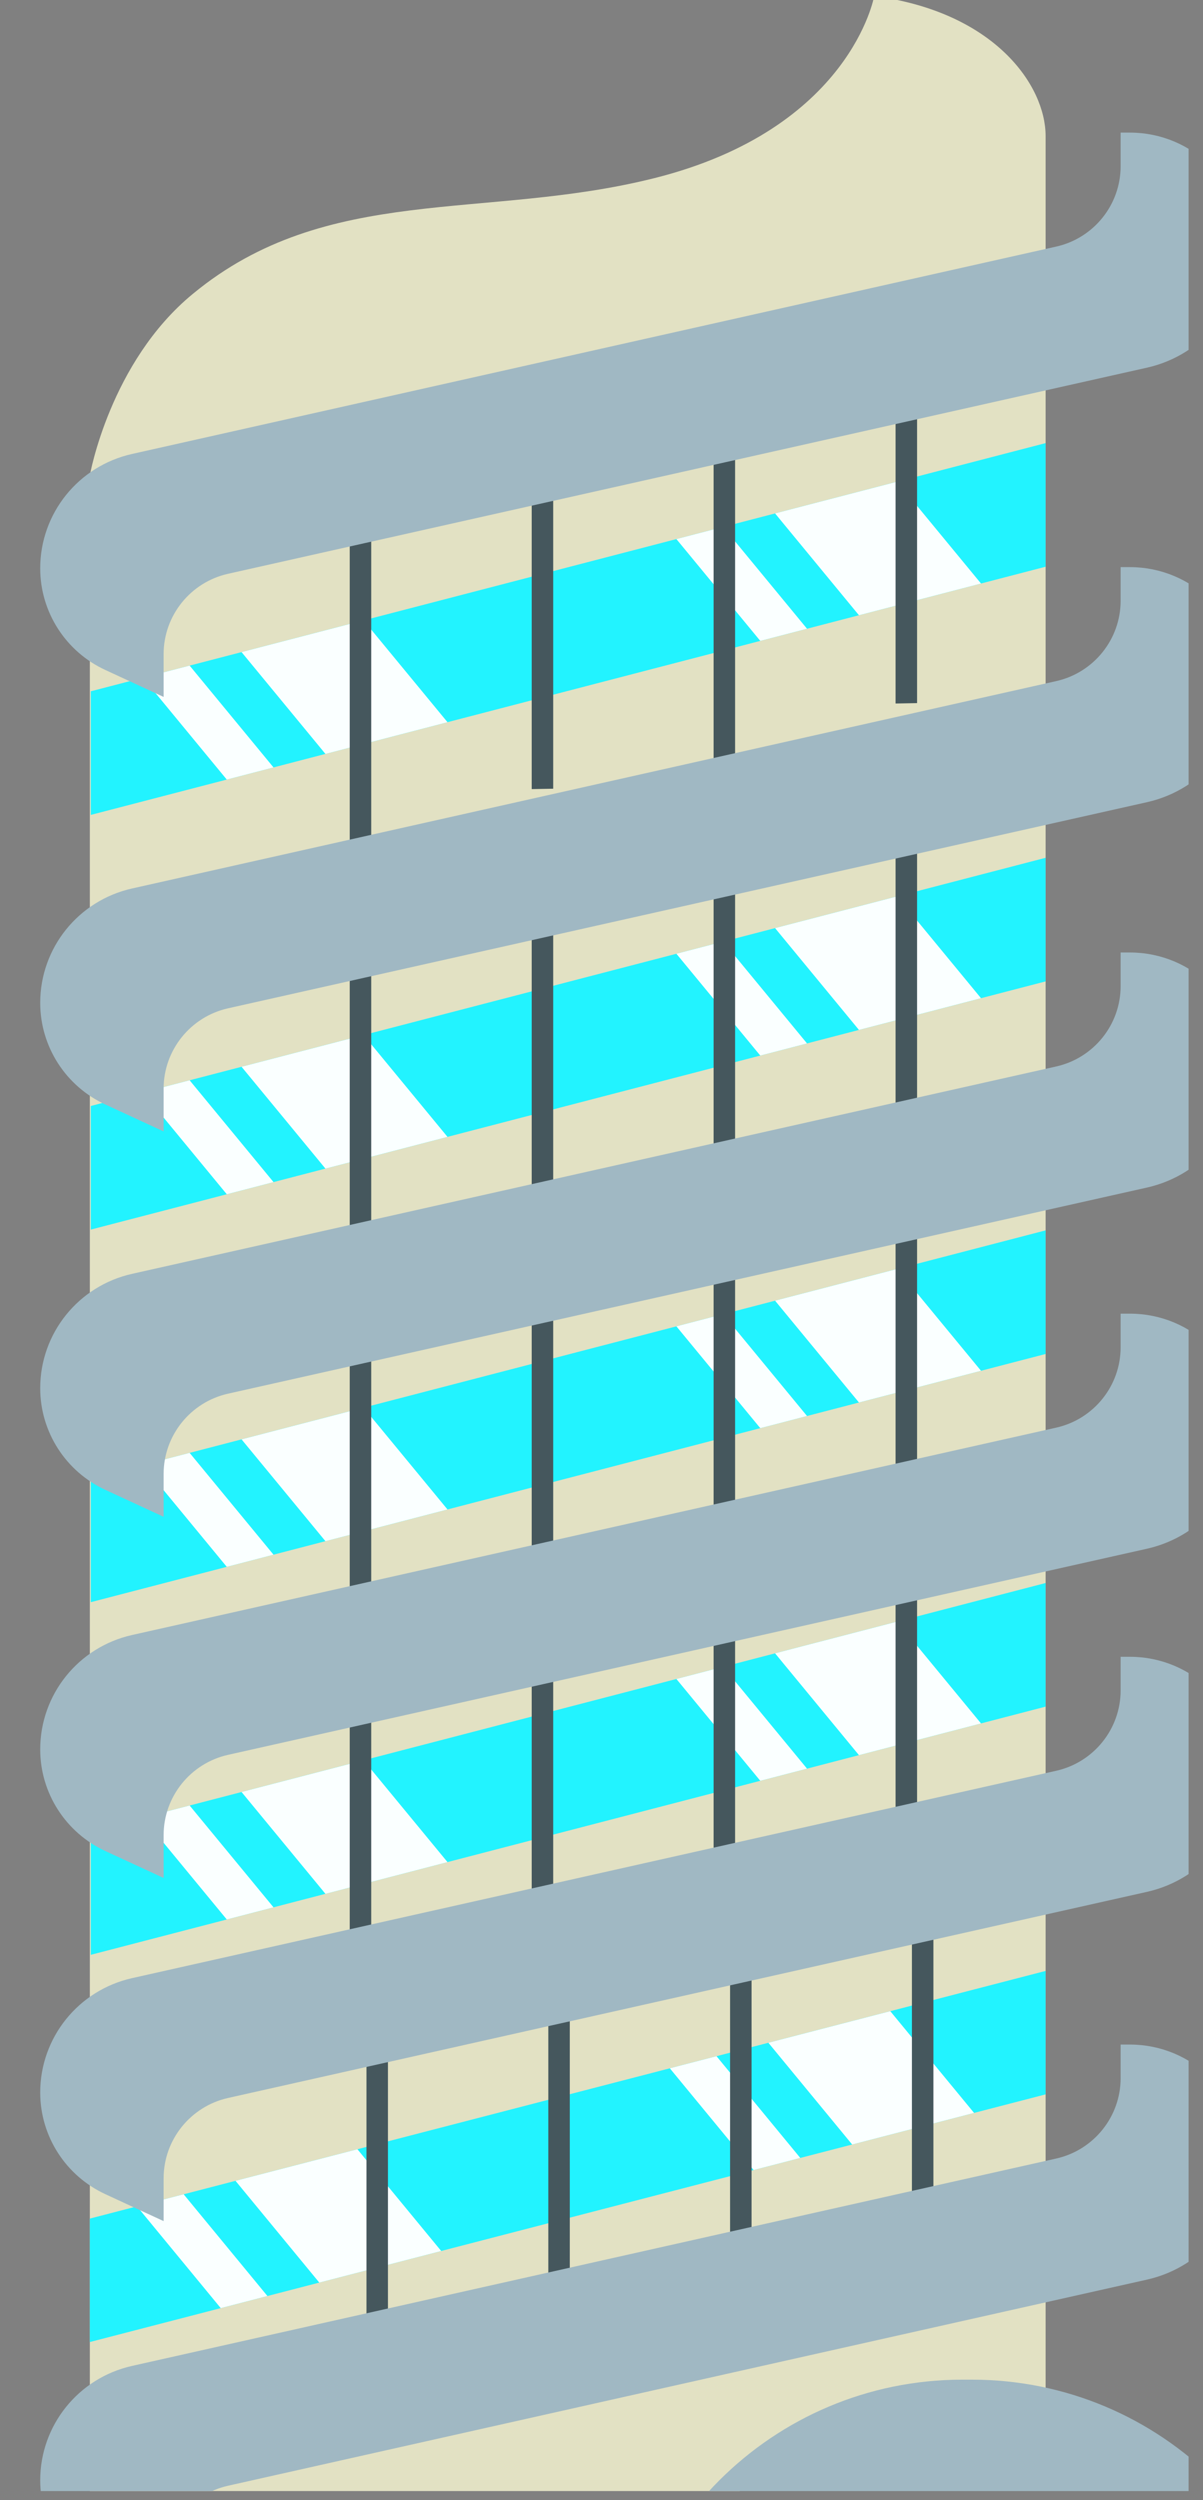 <?xml version="1.0" encoding="UTF-8" standalone="no"?>
<!DOCTYPE svg PUBLIC "-//W3C//DTD SVG 1.1//EN" "http://www.w3.org/Graphics/SVG/1.1/DTD/svg11.dtd">
<svg width="100%" height="100%" viewBox="0 0 423 879" version="1.1" xmlns="http://www.w3.org/2000/svg" xmlns:xlink="http://www.w3.org/1999/xlink" xml:space="preserve" xmlns:serif="http://www.serif.com/" style="fill-rule:evenodd;clip-rule:evenodd;stroke-linejoin:round;stroke-miterlimit:2;">
    <rect x="0" y="0" width="423" height="879" fill="#808080" stroke="none"/>
    <g transform="matrix(1,0,0,1,-21368.5,-3746.49)">
        <g id="Artboard9" transform="matrix(2.487,0,0,2.487,-23815.2,-15380.6)">
            <rect x="18166" y="7690" width="170" height="353" style="fill:none;"/>
            <clipPath id="_clip1">
                <rect x="18166" y="7690" width="170" height="353"/>
            </clipPath>
            <g clip-path="url(#_clip1)">
                <g transform="matrix(-1.224,0,0,0.822,38322.8,4328.75)">
                    <path d="M16456,4542.15L16456,4171.88C16456,4171.88 16453.7,4152.4 16444.1,4140.66C16428.6,4121.6 16410.4,4128.08 16390.8,4120.76C16368.1,4112.29 16365.4,4089.45 16365.4,4089.45C16351.5,4092.17 16345.6,4104.8 16345.6,4113.51L16345.6,4507.42L16456,4542.15Z" style="fill:rgb(226,225,195);"/>
                    <clipPath id="_clip2">
                        <path d="M16456,4542.15L16456,4171.88C16456,4171.88 16453.7,4152.4 16444.1,4140.66C16428.6,4121.6 16410.4,4128.08 16390.8,4120.76C16368.1,4112.29 16365.4,4089.45 16365.4,4089.45C16351.5,4092.17 16345.6,4104.8 16345.6,4113.51L16345.6,4507.42L16456,4542.15Z"/>
                    </clipPath>
                    <g clip-path="url(#_clip2)">
                        <g transform="matrix(-0.865,-0.32,-1.98157e-18,0.652,16992.7,3872.74)">
                            <g transform="matrix(0.441,-0.01,0,0.751,-56.343,8.582)">
                                <rect x="1535" y="1247" width="395" height="43.419" style="fill:rgb(34,243,255);"/>
                                <clipPath id="_clip3">
                                    <rect x="1535" y="1247" width="395" height="43.419"/>
                                </clipPath>
                                <g clip-path="url(#_clip3)">
                                    <g transform="matrix(0.337,0,0.585,1,-727.814,14)">
                                        <rect x="4621" y="1208" width="42" height="120" style="fill:rgb(250,255,255);"/>
                                    </g>
                                    <g transform="matrix(0.88,0,0.585,1,-3207.14,14)">
                                        <rect x="4621" y="1208" width="42" height="120" style="fill:rgb(250,255,255);"/>
                                    </g>
                                    <g transform="matrix(0.337,0,0.585,1,-566.265,14)">
                                        <rect x="4621" y="1208" width="42" height="120" style="fill:rgb(250,255,255);"/>
                                    </g>
                                    <g transform="matrix(0.88,0,0.585,1,-3045.59,14)">
                                        <rect x="4621" y="1208" width="42" height="120" style="fill:rgb(250,255,255);"/>
                                    </g>
                                </g>
                            </g>
                            <g transform="matrix(-0.099,-0.045,7.95788e-17,-0.45,2286.39,3429.18)">
                                <rect x="16448" y="3779" width="29" height="186" style="fill:rgb(69,87,93);"/>
                            </g>
                            <g transform="matrix(-0.099,-0.045,7.95788e-17,-0.45,2310.69,3426.44)">
                                <rect x="16448" y="3779" width="29" height="186" style="fill:rgb(69,87,93);"/>
                            </g>
                            <g transform="matrix(-0.099,-0.045,7.95788e-17,-0.45,2334.98,3430.45)">
                                <rect x="16448" y="3779" width="29" height="186" style="fill:rgb(69,87,93);"/>
                            </g>
                            <g transform="matrix(-0.099,-0.045,7.95788e-17,-0.45,2359.28,3427.71)">
                                <rect x="16448" y="3779" width="29" height="186" style="fill:rgb(69,87,93);"/>
                            </g>
                        </g>
                        <g transform="matrix(-0.865,-0.32,-1.98157e-18,0.652,16992.7,3936.82)">
                            <g transform="matrix(0.441,-0.01,0,0.751,-56.343,8.582)">
                                <rect x="1535" y="1247" width="395" height="43.419" style="fill:rgb(34,243,255);"/>
                                <clipPath id="_clip4">
                                    <rect x="1535" y="1247" width="395" height="43.419"/>
                                </clipPath>
                                <g clip-path="url(#_clip4)">
                                    <g transform="matrix(0.337,0,0.585,1,-727.814,14)">
                                        <rect x="4621" y="1208" width="42" height="120" style="fill:rgb(250,255,255);"/>
                                    </g>
                                    <g transform="matrix(0.88,0,0.585,1,-3207.14,14)">
                                        <rect x="4621" y="1208" width="42" height="120" style="fill:rgb(250,255,255);"/>
                                    </g>
                                    <g transform="matrix(0.337,0,0.585,1,-566.265,14)">
                                        <rect x="4621" y="1208" width="42" height="120" style="fill:rgb(250,255,255);"/>
                                    </g>
                                    <g transform="matrix(0.88,0,0.585,1,-3045.59,14)">
                                        <rect x="4621" y="1208" width="42" height="120" style="fill:rgb(250,255,255);"/>
                                    </g>
                                </g>
                            </g>
                            <g transform="matrix(-0.099,-0.045,7.95788e-17,-0.45,2286.39,3429.18)">
                                <rect x="16448" y="3779" width="29" height="186" style="fill:rgb(69,87,93);"/>
                            </g>
                            <g transform="matrix(-0.099,-0.045,7.95788e-17,-0.45,2310.69,3426.44)">
                                <rect x="16448" y="3779" width="29" height="186" style="fill:rgb(69,87,93);"/>
                            </g>
                            <g transform="matrix(-0.099,-0.045,7.95788e-17,-0.45,2334.98,3430.45)">
                                <rect x="16448" y="3779" width="29" height="186" style="fill:rgb(69,87,93);"/>
                            </g>
                            <g transform="matrix(-0.099,-0.045,7.95788e-17,-0.45,2359.28,3427.71)">
                                <rect x="16448" y="3779" width="29" height="186" style="fill:rgb(69,87,93);"/>
                            </g>
                        </g>
                        <g transform="matrix(-0.865,-0.32,-1.98157e-18,0.652,16992.7,3997.47)">
                            <g transform="matrix(0.441,-0.01,0,0.751,-56.343,8.582)">
                                <rect x="1535" y="1247" width="395" height="43.419" style="fill:rgb(34,243,255);"/>
                                <clipPath id="_clip5">
                                    <rect x="1535" y="1247" width="395" height="43.419"/>
                                </clipPath>
                                <g clip-path="url(#_clip5)">
                                    <g transform="matrix(0.337,0,0.585,1,-727.814,14)">
                                        <rect x="4621" y="1208" width="42" height="120" style="fill:rgb(250,255,255);"/>
                                    </g>
                                    <g transform="matrix(0.88,0,0.585,1,-3207.14,14)">
                                        <rect x="4621" y="1208" width="42" height="120" style="fill:rgb(250,255,255);"/>
                                    </g>
                                    <g transform="matrix(0.337,0,0.585,1,-566.265,14)">
                                        <rect x="4621" y="1208" width="42" height="120" style="fill:rgb(250,255,255);"/>
                                    </g>
                                    <g transform="matrix(0.88,0,0.585,1,-3045.59,14)">
                                        <rect x="4621" y="1208" width="42" height="120" style="fill:rgb(250,255,255);"/>
                                    </g>
                                </g>
                            </g>
                            <g transform="matrix(-0.099,-0.045,7.95788e-17,-0.45,2286.39,3429.18)">
                                <rect x="16448" y="3779" width="29" height="186" style="fill:rgb(69,87,93);"/>
                            </g>
                            <g transform="matrix(-0.099,-0.045,7.95788e-17,-0.45,2310.69,3426.44)">
                                <rect x="16448" y="3779" width="29" height="186" style="fill:rgb(69,87,93);"/>
                            </g>
                            <g transform="matrix(-0.099,-0.045,7.95788e-17,-0.45,2334.98,3430.45)">
                                <rect x="16448" y="3779" width="29" height="186" style="fill:rgb(69,87,93);"/>
                            </g>
                            <g transform="matrix(-0.099,-0.045,7.95788e-17,-0.45,2359.28,3427.71)">
                                <rect x="16448" y="3779" width="29" height="186" style="fill:rgb(69,87,93);"/>
                            </g>
                        </g>
                        <g transform="matrix(-0.865,-0.32,-1.98157e-18,0.652,16992.7,3801.42)">
                            <g transform="matrix(0.441,-0.01,0,0.751,-56.343,8.582)">
                                <rect x="1535" y="1247" width="395" height="43.419" style="fill:rgb(34,243,255);"/>
                                <clipPath id="_clip6">
                                    <rect x="1535" y="1247" width="395" height="43.419"/>
                                </clipPath>
                                <g clip-path="url(#_clip6)">
                                    <g transform="matrix(0.337,0,0.585,1,-727.814,14)">
                                        <rect x="4621" y="1208" width="42" height="120" style="fill:rgb(250,255,255);"/>
                                    </g>
                                    <g transform="matrix(0.88,0,0.585,1,-3207.14,14)">
                                        <rect x="4621" y="1208" width="42" height="120" style="fill:rgb(250,255,255);"/>
                                    </g>
                                    <g transform="matrix(0.337,0,0.585,1,-566.265,14)">
                                        <rect x="4621" y="1208" width="42" height="120" style="fill:rgb(250,255,255);"/>
                                    </g>
                                    <g transform="matrix(0.88,0,0.585,1,-3045.59,14)">
                                        <rect x="4621" y="1208" width="42" height="120" style="fill:rgb(250,255,255);"/>
                                    </g>
                                </g>
                            </g>
                            <g transform="matrix(-0.099,-0.045,7.95788e-17,-0.45,2286.39,3429.18)">
                                <rect x="16448" y="3779" width="29" height="186" style="fill:rgb(69,87,93);"/>
                            </g>
                            <g transform="matrix(-0.099,-0.045,7.95788e-17,-0.45,2310.69,3426.44)">
                                <rect x="16448" y="3779" width="29" height="186" style="fill:rgb(69,87,93);"/>
                            </g>
                            <g transform="matrix(-0.099,-0.045,7.95788e-17,-0.45,2334.98,3430.45)">
                                <rect x="16448" y="3779" width="29" height="186" style="fill:rgb(69,87,93);"/>
                            </g>
                            <g transform="matrix(-0.099,-0.045,7.95788e-17,-0.45,2359.28,3427.71)">
                                <rect x="16448" y="3779" width="29" height="186" style="fill:rgb(69,87,93);"/>
                            </g>
                        </g>
                        <g transform="matrix(-0.381,-0.147,-1.48772e-18,0.489,17041.4,4087.77)">
                            <rect x="1535" y="1247" width="395" height="43.419" style="fill:rgb(34,243,255);"/>
                            <clipPath id="_clip7">
                                <rect x="1535" y="1247" width="395" height="43.419"/>
                            </clipPath>
                            <g clip-path="url(#_clip7)">
                                <g transform="matrix(0.337,0,0.585,1,-727.814,14)">
                                    <rect x="4621" y="1208" width="42" height="120" style="fill:rgb(250,255,255);"/>
                                </g>
                                <g transform="matrix(0.88,0,0.585,1,-3207.14,14)">
                                    <rect x="4621" y="1208" width="42" height="120" style="fill:rgb(250,255,255);"/>
                                </g>
                                <g transform="matrix(0.337,0,0.585,1,-566.265,14)">
                                    <rect x="4621" y="1208" width="42" height="120" style="fill:rgb(250,255,255);"/>
                                </g>
                                <g transform="matrix(0.88,0,0.585,1,-3045.59,14)">
                                    <rect x="4621" y="1208" width="42" height="120" style="fill:rgb(250,255,255);"/>
                                </g>
                            </g>
                        </g>
                    </g>
                </g>
                <g transform="matrix(1.058,-0.263,2.4251e-18,0.536,17526.6,7669.22)">
                    <g transform="matrix(-0.099,-0.045,7.95788e-17,-0.45,2286.39,3429.18)">
                        <rect x="16448" y="3779" width="29" height="186" style="fill:rgb(69,87,93);"/>
                    </g>
                    <g transform="matrix(-0.099,-0.045,7.95788e-17,-0.45,2310.69,3426.44)">
                        <rect x="16448" y="3779" width="29" height="186" style="fill:rgb(69,87,93);"/>
                    </g>
                    <g transform="matrix(-0.099,-0.045,7.95788e-17,-0.45,2334.98,3430.45)">
                        <rect x="16448" y="3779" width="29" height="186" style="fill:rgb(69,87,93);"/>
                    </g>
                    <g transform="matrix(-0.099,-0.045,7.95788e-17,-0.45,2359.28,3427.71)">
                        <rect x="16448" y="3779" width="29" height="186" style="fill:rgb(69,87,93);"/>
                    </g>
                </g>
                <g transform="matrix(0.469,0,0,0.402,10514.4,6246.95)">
                    <path d="M16693.9,4350.86C16693.9,4328.71 16678.5,4310.76 16659.5,4310.76C16657.7,4310.76 16656.7,4310.76 16656.7,4310.76C16656.7,4310.76 16656.7,4316.09 16656.7,4322.59C16656.7,4336.14 16648.6,4347.87 16637.3,4350.84C16581.9,4365.33 16423.1,4406.91 16358.7,4423.77C16342.5,4428 16331,4444.7 16331,4463.99L16331,4463.99C16331,4479.37 16338.7,4493.34 16350.7,4499.78C16359.6,4504.59 16368.2,4509.22 16368.2,4509.22L16368.2,4494.17C16368.2,4480.62 16376.3,4468.89 16387.6,4465.92C16442.5,4451.55 16599.3,4410.53 16664.7,4393.41C16681.7,4388.94 16693.9,4371.26 16693.9,4350.86C16693.9,4350.86 16693.9,4350.86 16693.9,4350.86Z" style="fill:rgb(160,184,195);"/>
                </g>
                <g transform="matrix(0.469,0,0,0.402,10514.4,6192.13)">
                    <path d="M16693.9,4350.86C16693.9,4328.71 16678.5,4310.76 16659.5,4310.76C16657.7,4310.76 16656.7,4310.76 16656.7,4310.76C16656.7,4310.76 16656.7,4316.09 16656.7,4322.59C16656.7,4336.14 16648.6,4347.87 16637.3,4350.84C16581.9,4365.33 16423.1,4406.91 16358.7,4423.77C16342.5,4428 16331,4444.7 16331,4463.99L16331,4463.99C16331,4479.37 16338.7,4493.34 16350.7,4499.78C16359.6,4504.59 16368.2,4509.22 16368.2,4509.22L16368.2,4494.17C16368.2,4480.62 16376.3,4468.89 16387.6,4465.92C16442.5,4451.55 16599.3,4410.53 16664.7,4393.41C16681.7,4388.94 16693.9,4371.26 16693.9,4350.86C16693.9,4350.86 16693.9,4350.86 16693.9,4350.86Z" style="fill:rgb(160,184,195);"/>
                </g>
                <g transform="matrix(0.469,0,0,0.402,10514.4,6143.62)">
                    <path d="M16693.9,4350.86C16693.9,4328.71 16678.5,4310.76 16659.5,4310.76C16657.7,4310.76 16656.7,4310.76 16656.7,4310.76C16656.7,4310.76 16656.7,4316.09 16656.7,4322.59C16656.7,4336.14 16648.6,4347.87 16637.3,4350.84C16581.9,4365.33 16423.1,4406.91 16358.7,4423.77C16342.5,4428 16331,4444.7 16331,4463.99L16331,4463.99C16331,4479.37 16338.7,4493.34 16350.7,4499.78C16359.6,4504.59 16368.2,4509.22 16368.2,4509.22L16368.2,4494.17C16368.2,4480.62 16376.3,4468.89 16387.6,4465.92C16442.5,4451.55 16599.3,4410.53 16664.7,4393.41C16681.7,4388.94 16693.9,4371.26 16693.9,4350.86C16693.9,4350.86 16693.9,4350.86 16693.9,4350.86Z" style="fill:rgb(160,184,195);"/>
                </g>
                <g transform="matrix(0.469,0,0,0.402,10514.4,6092.56)">
                    <path d="M16693.9,4350.86C16693.9,4328.71 16678.5,4310.76 16659.5,4310.76C16657.7,4310.76 16656.7,4310.76 16656.7,4310.76C16656.7,4310.76 16656.7,4316.09 16656.7,4322.59C16656.7,4336.14 16648.6,4347.87 16637.3,4350.84C16581.9,4365.33 16423.1,4406.91 16358.7,4423.77C16342.5,4428 16331,4444.7 16331,4463.99L16331,4463.99C16331,4479.37 16338.7,4493.34 16350.7,4499.78C16359.6,4504.59 16368.2,4509.22 16368.2,4509.22L16368.2,4494.17C16368.2,4480.62 16376.3,4468.89 16387.6,4465.92C16442.5,4451.55 16599.3,4410.53 16664.7,4393.41C16681.7,4388.94 16693.9,4371.26 16693.9,4350.86C16693.9,4350.86 16693.9,4350.86 16693.9,4350.86Z" style="fill:rgb(160,184,195);"/>
                </g>
                <g transform="matrix(0.469,0,0,0.402,10514.4,6038.08)">
                    <path d="M16693.9,4350.86C16693.9,4328.71 16678.5,4310.76 16659.5,4310.76C16657.7,4310.76 16656.7,4310.76 16656.7,4310.76C16656.7,4310.76 16656.7,4316.09 16656.7,4322.59C16656.7,4336.14 16648.6,4347.87 16637.3,4350.84C16581.9,4365.33 16423.1,4406.91 16358.7,4423.77C16342.5,4428 16331,4444.7 16331,4463.99L16331,4463.99C16331,4479.37 16338.7,4493.34 16350.7,4499.78C16359.6,4504.59 16368.2,4509.22 16368.2,4509.22L16368.2,4494.17C16368.2,4480.62 16376.3,4468.89 16387.6,4465.92C16442.5,4451.55 16599.3,4410.53 16664.7,4393.41C16681.7,4388.94 16693.9,4371.26 16693.9,4350.86C16693.9,4350.86 16693.9,4350.86 16693.9,4350.86Z" style="fill:rgb(160,184,195);"/>
                </g>
                <g transform="matrix(0.469,0,0,0.402,10514.4,5976.65)">
                    <path d="M16693.9,4350.86C16693.9,4328.71 16678.5,4310.76 16659.5,4310.76C16657.7,4310.76 16656.7,4310.76 16656.7,4310.76L16656.7,4322.59C16656.7,4336.14 16648.6,4347.87 16637.3,4350.84C16581.9,4365.33 16423.1,4406.91 16358.7,4423.77C16342.5,4428 16331,4444.7 16331,4463.99C16331,4463.99 16331,4463.99 16331,4463.99C16331,4479.37 16338.7,4493.34 16350.7,4499.78C16359.6,4504.59 16368.2,4509.22 16368.2,4509.22C16368.2,4509.22 16368.2,4502.19 16368.2,4494.17C16368.2,4480.62 16376.3,4468.89 16387.6,4465.92C16442.5,4451.55 16599.3,4410.53 16664.7,4393.41C16681.7,4388.94 16693.9,4371.26 16693.9,4350.86C16693.9,4350.86 16693.9,4350.86 16693.9,4350.86Z" style="fill:rgb(160,184,195);"/>
                </g>
                <g transform="matrix(0.469,0,0,0.402,10528.2,6228.3)">
                    <path d="M16686,4595.7C16686,4529.04 16639.6,4475 16582.4,4475C16581.5,4475 16580.5,4475 16579.6,4475C16522.4,4475 16476,4529.04 16476,4595.7L16476,4647L16686,4647L16686,4595.7Z" style="fill:rgb(160,184,195);"/>
                </g>
            </g>
        </g>
    </g>
</svg>
